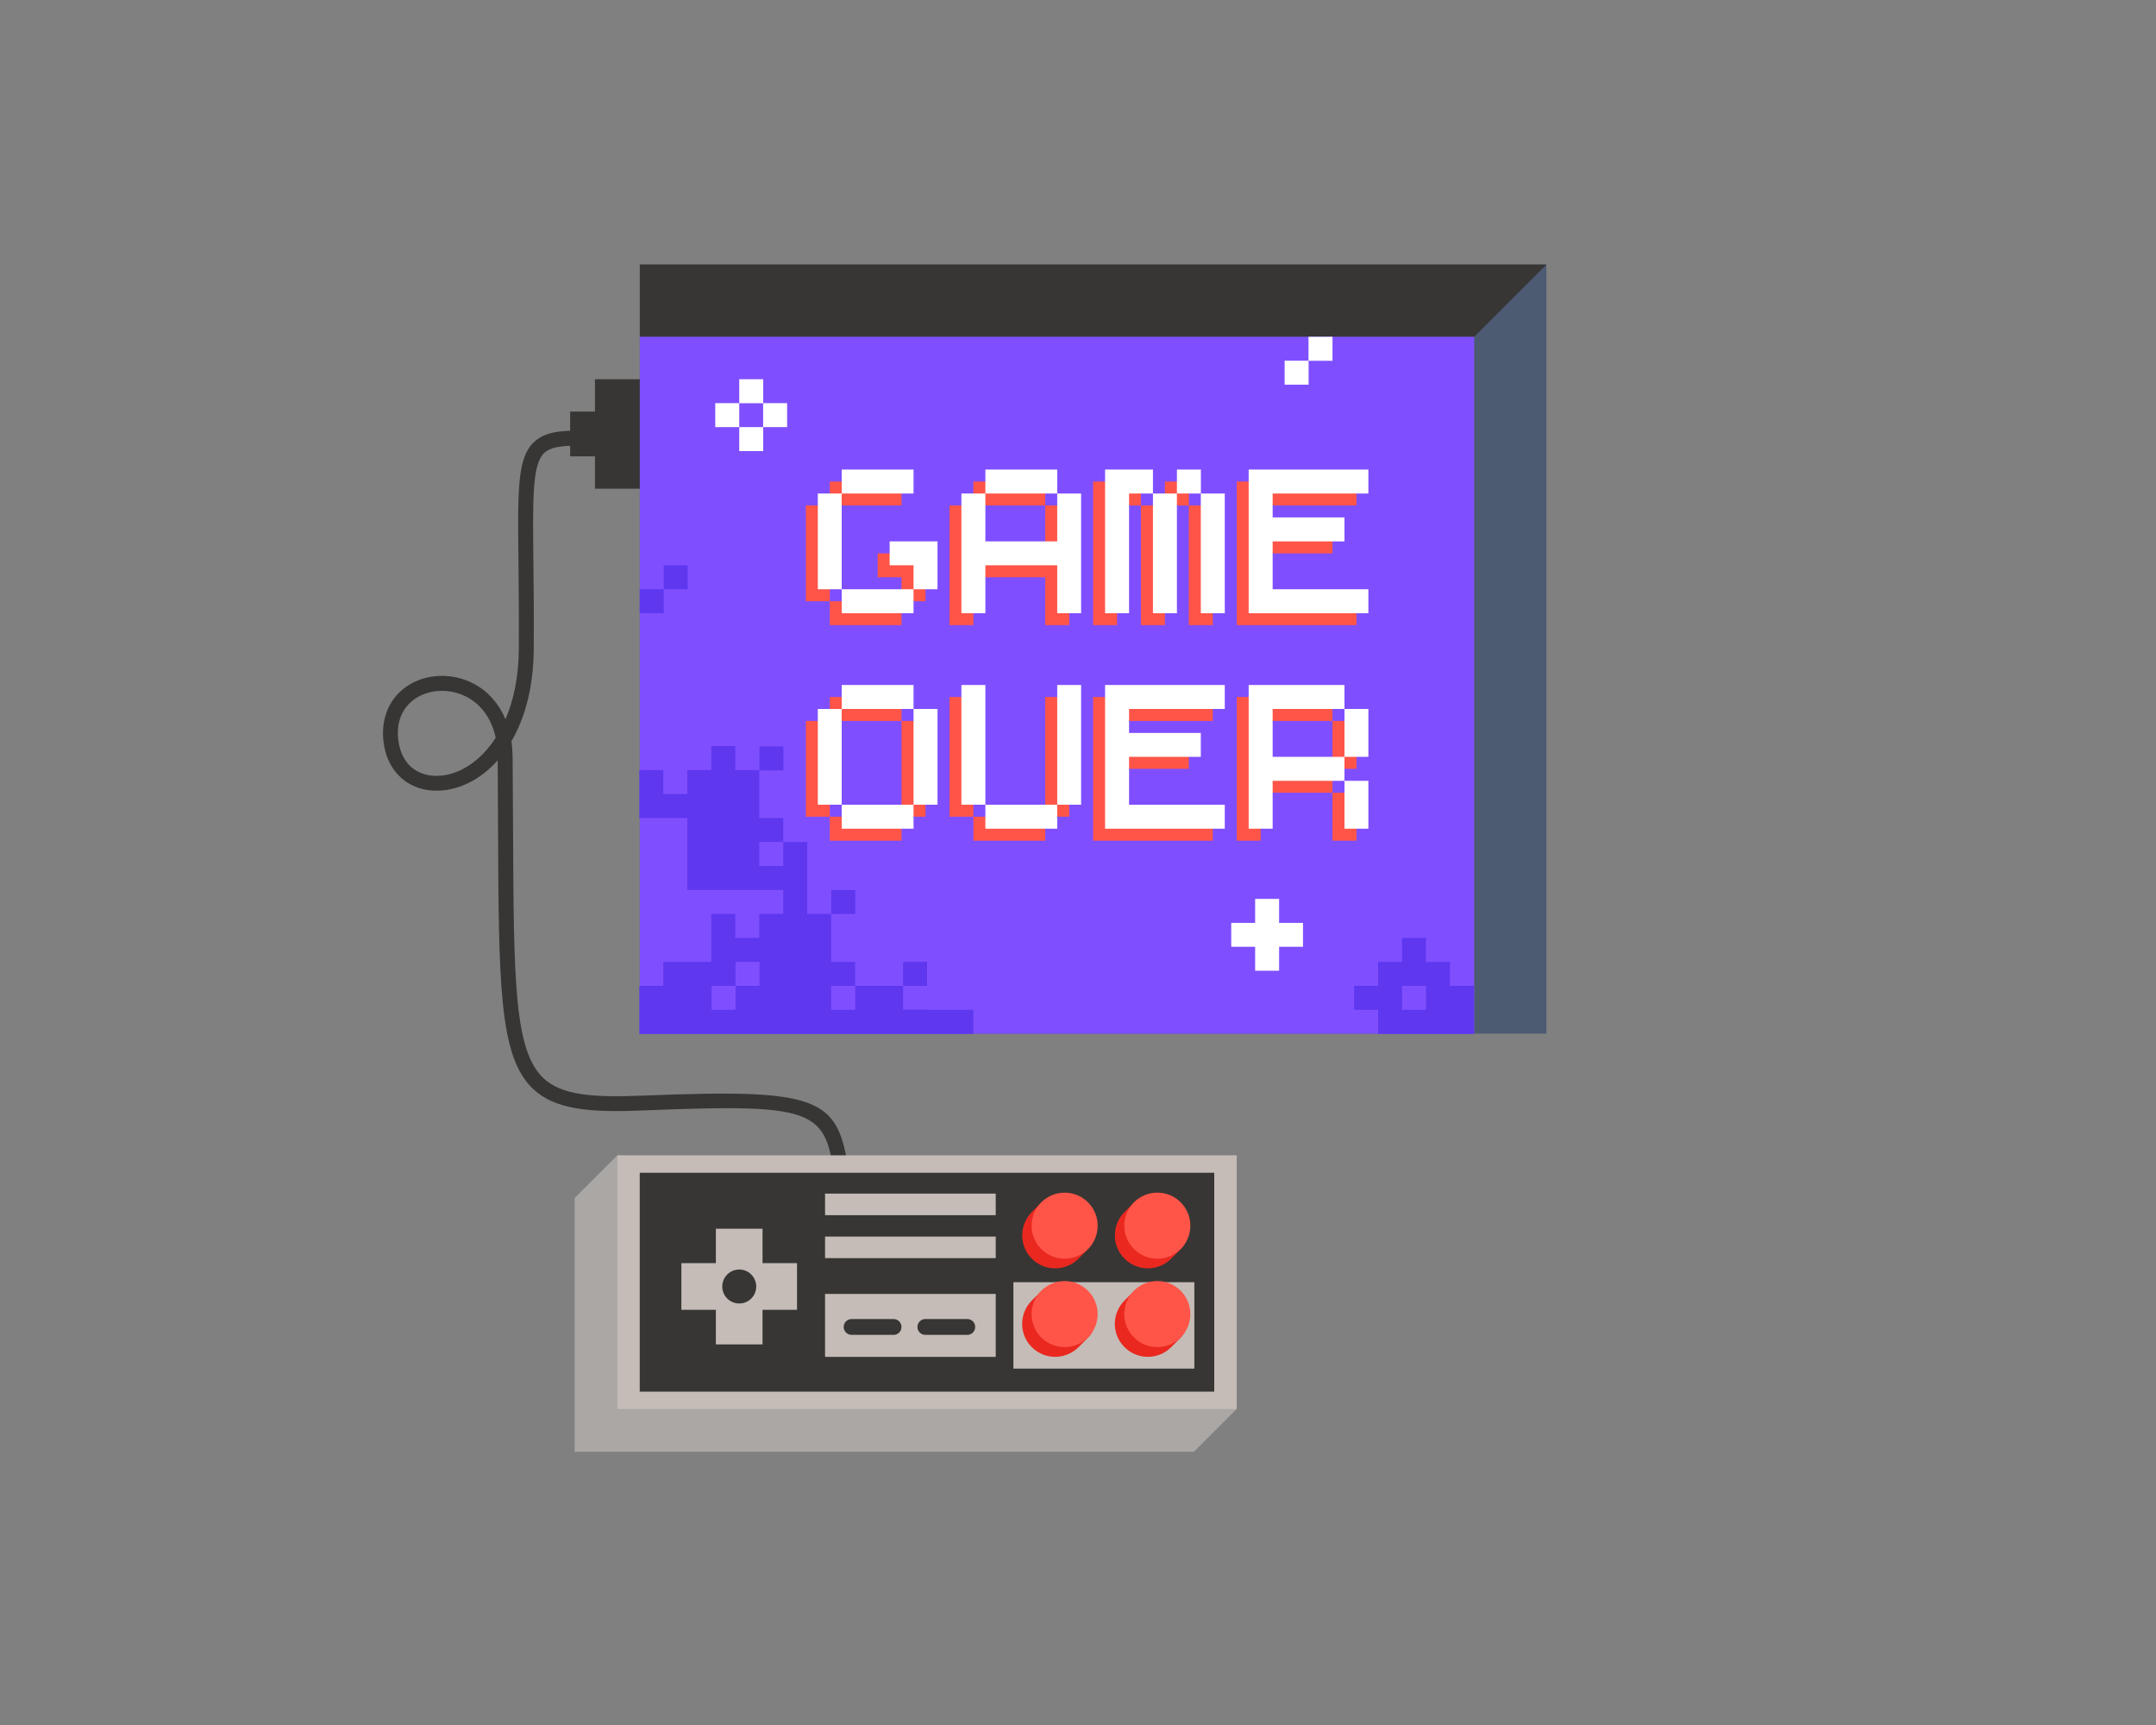 <?xml version="1.0" encoding="utf-8"?>
<!-- Generator: Adobe Illustrator 21.0.2, SVG Export Plug-In . SVG Version: 6.00 Build 0)  -->
<svg version="1.1" id="Слой_1" xmlns="http://www.w3.org/2000/svg" xmlns:xlink="http://www.w3.org/1999/xlink" x="0px" y="0px"
	 viewBox="0 0 2500 2000" style="enable-background:new 0 0 2500 2000;" xml:space="preserve">
<rect x="0" y="0" width="2500" height="2000" fill="#808080" stroke="none"/>
<style type="text/css">
	.st0{fill:#373634;}
	.st1{fill:#4C5B72;}
	.st2{fill:#7F4FFF;}
	.st3{fill:#5F37EF;}
	.st4{fill:#FFFFFF;}
	.st5{fill:#FF5548;}
	.st6{fill:#AAA7A5;}
	.st7{fill:#C5BCB7;}
	.st8{fill:#EA281F;}
</style>
<g id="Wire">
	<path class="st0" d="M969.7,1384.8l-0.2-1.9c-10.9-96.1-11.8-104-224.5-95.4c-61.2,2.5-101.7-0.9-127.2-25.3
		c-39.2-37.5-39.5-120.8-40.3-303.4c-0.1-24-0.2-49.7-0.4-77.3c-19.5,22.1-43.7,34-67.7,35.2c-35.3,1.5-61.3-21.8-64.9-58.4
		c-2.6-26.3,7.4-49.2,27.4-62.7c22.1-14.9,52.5-16,77.4-2.9c16.7,8.8,29.2,23.1,36.8,41.2c9.5-22,15.3-49.3,15.5-81.4
		c0.2-39.1-0.1-71.4-0.4-99.9c-1-85.9-1.3-121.4,17.7-139.8c15.4-14.9,39.4-14.5,84.1-12.4l-0.8,17.3c-38.7-1.8-61-2.3-71.3,7.6
		c-13.7,13.2-13.2,51.3-12.4,127.2c0.3,27.1,0.7,60.9,0.4,100.2c-0.3,44.3-10.3,80-25.9,106.8c0.9,5.8,1.3,11.8,1.4,18
		c0.2,29.1,0.3,56.2,0.5,81.3c0.8,177.6,1.1,258.6,35,291c21.1,20.2,58,22.8,114.6,20.5c221.3-8.8,230.1,2.7,242.3,110.8l0.2,1.9
		L969.7,1384.8z M512.5,801c-11.2,0-22.1,3-31,9c-14.8,10-21.9,26.5-19.8,46.6c2.8,27.7,20.6,44,46.9,42.9
		c23.7-1.1,48.2-16.3,66.2-44.1c-4.7-21.7-16.2-38.2-33.5-47.3C532.3,803.3,522.3,801,512.5,801z"/>
	<rect x="689.9" y="439.7" class="st0" width="109.6" height="126.9"/>
	<rect x="661.1" y="477.2" class="st0" width="109.6" height="51.9"/>
</g>
<g id="Screen">
	<rect x="741.9" y="306.7" class="st1" width="1051.2" height="891.8"/>
	<polygon class="st0" points="1709.4,390.5 1793.2,306.7 741.9,306.7 741.9,390.5 	"/>
	<rect x="741.9" y="390.5" class="st2" width="967.5" height="808"/>
	<g>
		<rect x="1047.2" y="1115.2" class="st3" width="27.8" height="27.8"/>
		<path class="st3" d="M1074.9,1170.7h-1.7h-26V1143h-27.8h-27.8v27.8h-27.8V1143h27.8v-27.8h-27.8v-27.8v-27.8h-27.8v-27.8v-27.8
			v-27.8h-27.8v27.8h-27.8v-27.8h27.8v-27.8h-27.8v-27.8v-27.8h-27.8v-27.8h-27.8v27.8h-27.8v27.8h-27.8v-27.8h-27.8v27.8v27.8h27.8
			h27.8v27.8v27.8v27.8h27.8h27.8h27.8h27.8v27.8h-27.8v27.8h-27.8v-27.8h-27.8v27.8v27.8h-27.8h-27.8v27.8h-27.8v27.8v27.8h27.8
			h27.8h27.8h27.8h27.8h27.8h27.8h27.8h27.8h27.8h27.8h26h1.7h26h27.8v-27.8H1101H1074.9z M825.1,1170.7V1143h27.8v-27.8h27.8v27.8
			h-27.8v27.8H825.1z"/>
		<rect x="963.9" y="1031.9" class="st3" width="27.8" height="27.8"/>
		<path class="st3" d="M1681.3,1143v-27.8h-27.8v-27.8h-27.8v27.8H1598v27.8h-27.8v27.8h27.8v27.8h27.8h27.8h27.8h27.8v-27.8V1143
			H1681.3z M1625.8,1170.7V1143h27.8v27.8H1625.8z"/>
		<rect x="880.6" y="865.4" class="st3" width="27.8" height="27.8"/>
		<rect x="741.8" y="683.2" class="st3" width="27.8" height="27.8"/>
		<rect x="769.6" y="655.4" class="st3" width="27.8" height="27.8"/>
	</g>
	<rect x="857.2" y="439.7" class="st4" width="27.8" height="27.8"/>
	<rect x="857.2" y="495.2" class="st4" width="27.8" height="27.8"/>
	<rect x="884.9" y="467.4" class="st4" width="27.8" height="27.8"/>
	<rect x="1517.3" y="390.5" class="st4" width="27.8" height="27.8"/>
	<rect x="1489.6" y="418.2" class="st4" width="27.8" height="27.8"/>
	<rect x="829.4" y="467.4" class="st4" width="27.8" height="27.8"/>
	<polygon class="st4" points="1483.2,1042.2 1455.4,1042.2 1455.4,1070 1427.7,1070 1427.7,1097.7 1455.4,1097.7 1455.4,1125.5 
		1483.2,1125.5 1483.2,1097.7 1510.9,1097.7 1510.9,1070 1483.2,1070 	"/>
</g>
<g id="Text">
	<g>
		<polygon class="st5" points="962.2,641.6 962.2,613.8 962.2,586 934.4,586 934.4,613.8 934.4,641.6 934.4,669.3 934.4,697.1 
			962.2,697.1 962.2,669.3 		"/>
		<polygon class="st5" points="1017.7,586 1045.4,586 1045.4,558.3 1017.7,558.3 989.9,558.3 962.2,558.3 962.2,586 989.9,586 		"/>
		<polygon class="st5" points="989.9,697.1 962.2,697.1 962.2,724.8 989.9,724.8 1017.7,724.8 1045.4,724.8 1045.4,697.1 
			1017.7,697.1 		"/>
		<polygon class="st5" points="1489.6,586 1517.3,586 1545.1,586 1572.9,586 1572.9,558.3 1545.1,558.3 1517.3,558.3 1489.6,558.3 
			1461.8,558.3 1434.1,558.3 1434.1,586 1434.1,613.8 1434.1,641.6 1434.1,669.3 1434.1,697.1 1434.1,724.8 1461.8,724.8 
			1489.6,724.8 1517.3,724.8 1545.1,724.8 1572.9,724.8 1572.9,697.1 1545.1,697.1 1517.3,697.1 1489.6,697.1 1461.8,697.1 
			1461.8,669.3 1461.8,641.6 1489.6,641.6 1517.3,641.6 1545.1,641.6 1545.1,613.8 1517.3,613.8 1489.6,613.8 1461.8,613.8 
			1461.8,586 		"/>
		<polygon class="st5" points="1295.3,558.3 1267.5,558.3 1267.5,586 1267.5,613.8 1267.5,641.6 1267.5,669.3 1267.5,697.1 
			1267.5,724.8 1295.3,724.8 1295.3,697.1 1295.3,669.3 1295.3,641.6 1295.3,613.8 1295.3,586 1323,586 1323,558.3 		"/>
		<polygon class="st5" points="1323,613.8 1323,641.6 1323,669.3 1323,697.1 1323,724.8 1350.8,724.8 1350.8,697.1 1350.8,669.3 
			1350.8,641.6 1350.8,613.8 1350.8,586 1323,586 		"/>
		<polygon class="st5" points="1350.8,808.1 1323,808.1 1295.3,808.1 1267.5,808.1 1267.5,835.9 1267.5,863.6 1267.5,891.4 
			1267.5,919.1 1267.5,946.9 1267.5,974.7 1295.3,974.7 1323,974.7 1350.8,974.7 1378.5,974.7 1406.3,974.7 1406.3,946.9 
			1378.5,946.9 1350.8,946.9 1323,946.9 1295.3,946.9 1295.3,919.1 1295.3,891.4 1323,891.4 1350.8,891.4 1378.5,891.4 
			1378.5,863.6 1350.8,863.6 1323,863.6 1295.3,863.6 1295.3,835.9 1323,835.9 1350.8,835.9 1378.5,835.9 1406.3,835.9 
			1406.3,808.1 1378.5,808.1 		"/>
		<rect x="1350.8" y="558.3" class="st5" width="27.8" height="27.8"/>
		<polygon class="st5" points="1378.5,613.8 1378.5,641.6 1378.5,669.3 1378.5,697.1 1378.5,724.8 1406.3,724.8 1406.3,697.1 
			1406.3,669.3 1406.3,641.6 1406.3,613.8 1406.3,586 1378.5,586 		"/>
		<polygon class="st5" points="1184.2,586 1212,586 1212,558.3 1184.2,558.3 1156.5,558.3 1128.7,558.3 1128.7,586 1156.5,586 		"/>
		<polygon class="st5" points="1212,613.8 1212,641.6 1184.2,641.6 1156.5,641.6 1128.7,641.6 1128.7,613.8 1128.7,586 1101,586 
			1101,613.8 1101,641.6 1101,669.3 1101,697.1 1101,724.8 1128.7,724.8 1128.7,697.1 1128.7,669.3 1156.5,669.3 1184.2,669.3 
			1212,669.3 1212,697.1 1212,724.8 1239.8,724.8 1239.8,697.1 1239.8,669.3 1239.8,641.6 1239.8,613.8 1239.8,586 1212,586 		"/>
		<polygon class="st5" points="1545.1,974.7 1572.9,974.7 1572.9,946.9 1572.9,919.1 1545.1,919.1 1545.1,946.9 		"/>
		<polygon class="st5" points="1489.6,891.4 1461.8,891.4 1461.8,863.6 1461.8,835.9 1489.6,835.9 1517.3,835.9 1545.1,835.9 
			1545.1,808.1 1517.3,808.1 1489.6,808.1 1461.8,808.1 1434.1,808.1 1434.1,835.9 1434.1,863.6 1434.1,891.4 1434.1,919.1 
			1434.1,946.9 1434.1,974.7 1461.8,974.7 1461.8,946.9 1461.8,919.1 1489.6,919.1 1517.3,919.1 1545.1,919.1 1545.1,891.4 
			1517.3,891.4 		"/>
		<polygon class="st5" points="1545.1,863.6 1545.1,891.4 1572.9,891.4 1572.9,863.6 1572.9,835.9 1545.1,835.9 		"/>
		<polygon class="st5" points="1212,835.9 1212,863.6 1212,891.4 1212,919.1 1212,946.9 1239.8,946.9 1239.8,919.1 1239.8,891.4 
			1239.8,863.6 1239.8,835.9 1239.8,808.1 1212,808.1 		"/>
		<polygon class="st5" points="1128.7,891.4 1128.7,863.6 1128.7,835.9 1128.7,808.1 1101,808.1 1101,835.9 1101,863.6 1101,891.4 
			1101,919.1 1101,946.9 1128.7,946.9 1128.7,919.1 		"/>
		<polygon class="st5" points="1156.5,946.9 1128.7,946.9 1128.7,974.7 1156.5,974.7 1184.2,974.7 1212,974.7 1212,946.9 
			1184.2,946.9 		"/>
		<polygon class="st5" points="1017.7,641.6 1017.7,669.3 1045.4,669.3 1045.4,697.1 1073.2,697.1 1073.2,669.3 1073.2,641.6 
			1045.4,641.6 		"/>
		<polygon class="st5" points="962.2,891.4 962.2,863.6 962.2,835.9 934.4,835.9 934.4,863.6 934.4,891.4 934.4,919.1 934.4,946.9 
			962.2,946.9 962.2,919.1 		"/>
		<polygon class="st5" points="1045.4,863.6 1045.4,891.4 1045.4,919.1 1045.4,946.9 1073.2,946.9 1073.2,919.1 1073.2,891.4 
			1073.2,863.6 1073.2,835.9 1045.4,835.9 		"/>
		<polygon class="st5" points="1017.7,835.9 1045.4,835.9 1045.4,808.1 1017.7,808.1 989.9,808.1 962.2,808.1 962.2,835.9 
			989.9,835.9 		"/>
		<polygon class="st5" points="989.9,946.9 962.2,946.9 962.2,974.7 989.9,974.7 1017.7,974.7 1045.4,974.7 1045.4,946.9 
			1017.7,946.9 		"/>
	</g>
	<polygon class="st4" points="976,627.7 976,599.9 976,572.2 948.3,572.2 948.3,599.9 948.3,627.7 948.3,655.4 948.3,683.2 
		976,683.2 976,655.4 	"/>
	<polygon class="st4" points="1031.6,572.2 1059.3,572.2 1059.3,544.4 1031.6,544.4 1003.8,544.4 976,544.4 976,572.2 1003.8,572.2 
			"/>
	<polygon class="st4" points="1003.8,683.2 976,683.2 976,711 1003.8,711 1031.6,711 1059.3,711 1059.3,683.2 1031.6,683.2 	"/>
	<polygon class="st4" points="1503.5,572.2 1531.2,572.2 1559,572.2 1586.7,572.2 1586.7,544.4 1559,544.4 1531.2,544.4 
		1503.5,544.4 1475.7,544.4 1447.9,544.4 1447.9,572.2 1447.9,599.9 1447.9,627.7 1447.9,655.4 1447.9,683.2 1447.9,711 1475.7,711 
		1503.5,711 1531.2,711 1559,711 1586.7,711 1586.7,683.2 1559,683.2 1531.2,683.2 1503.5,683.2 1475.7,683.2 1475.7,655.4 
		1475.7,627.7 1503.5,627.7 1531.2,627.7 1559,627.7 1559,599.9 1531.2,599.9 1503.5,599.9 1475.7,599.9 1475.7,572.2 	"/>
	<polygon class="st4" points="1309.2,544.4 1281.4,544.4 1281.4,572.2 1281.4,599.9 1281.4,627.7 1281.4,655.4 1281.4,683.2 
		1281.4,711 1309.2,711 1309.2,683.2 1309.2,655.4 1309.2,627.7 1309.2,599.9 1309.2,572.2 1336.9,572.2 1336.9,544.4 	"/>
	<polygon class="st4" points="1336.9,599.9 1336.9,627.7 1336.9,655.4 1336.9,683.2 1336.9,711 1364.7,711 1364.7,683.2 
		1364.7,655.4 1364.7,627.7 1364.7,599.9 1364.7,572.2 1336.9,572.2 	"/>
	<polygon class="st4" points="1364.7,794.2 1336.9,794.2 1309.2,794.2 1281.4,794.2 1281.4,822 1281.4,849.8 1281.4,877.5 
		1281.4,905.3 1281.4,933 1281.4,960.8 1309.2,960.8 1336.9,960.8 1364.7,960.8 1392.4,960.8 1420.2,960.8 1420.2,933 1392.4,933 
		1364.7,933 1336.9,933 1309.2,933 1309.2,905.3 1309.2,877.5 1336.9,877.5 1364.7,877.5 1392.4,877.5 1392.4,849.8 1364.7,849.8 
		1336.9,849.8 1309.2,849.8 1309.2,822 1336.9,822 1364.7,822 1392.4,822 1420.2,822 1420.2,794.2 1392.4,794.2 	"/>
	<rect x="1364.7" y="544.4" class="st4" width="27.8" height="27.8"/>
	<polygon class="st4" points="1392.4,599.9 1392.4,627.7 1392.4,655.4 1392.4,683.2 1392.4,711 1420.2,711 1420.2,683.2 
		1420.2,655.4 1420.2,627.7 1420.2,599.9 1420.2,572.2 1392.4,572.2 	"/>
	<polygon class="st4" points="1198.1,572.2 1225.9,572.2 1225.9,544.4 1198.1,544.4 1170.4,544.4 1142.6,544.4 1142.6,572.2 
		1170.4,572.2 	"/>
	<polygon class="st4" points="1225.9,599.9 1225.9,627.7 1198.1,627.7 1170.4,627.7 1142.6,627.7 1142.6,599.9 1142.6,572.2 
		1114.8,572.2 1114.8,599.9 1114.8,627.7 1114.8,655.4 1114.8,683.2 1114.8,711 1142.6,711 1142.6,683.2 1142.6,655.4 1170.4,655.4 
		1198.1,655.4 1225.9,655.4 1225.9,683.2 1225.9,711 1253.6,711 1253.6,683.2 1253.6,655.4 1253.6,627.7 1253.6,599.9 1253.6,572.2 
		1225.9,572.2 	"/>
	<polygon class="st4" points="1559,960.8 1586.7,960.8 1586.7,933 1586.7,905.3 1559,905.3 1559,933 	"/>
	<polygon class="st4" points="1503.5,877.5 1475.7,877.5 1475.7,849.8 1475.7,822 1503.5,822 1531.2,822 1559,822 1559,794.2 
		1531.2,794.2 1503.5,794.2 1475.7,794.2 1447.9,794.2 1447.9,822 1447.9,849.8 1447.9,877.5 1447.9,905.3 1447.9,933 1447.9,960.8 
		1475.7,960.8 1475.7,933 1475.7,905.3 1503.5,905.3 1531.2,905.3 1559,905.3 1559,877.5 1531.2,877.5 	"/>
	<polygon class="st4" points="1559,849.8 1559,877.5 1586.7,877.5 1586.7,849.8 1586.7,822 1559,822 	"/>
	<polygon class="st4" points="1225.9,822 1225.9,849.8 1225.9,877.5 1225.9,905.3 1225.9,933 1253.6,933 1253.6,905.3 1253.6,877.5 
		1253.6,849.8 1253.6,822 1253.6,794.2 1225.9,794.2 	"/>
	<polygon class="st4" points="1142.6,877.5 1142.6,849.8 1142.6,822 1142.6,794.2 1114.8,794.2 1114.8,822 1114.8,849.8 
		1114.8,877.5 1114.8,905.3 1114.8,933 1142.6,933 1142.6,905.3 	"/>
	<polygon class="st4" points="1170.4,933 1142.6,933 1142.6,960.8 1170.4,960.8 1198.1,960.8 1225.9,960.8 1225.9,933 1198.1,933 	
		"/>
	<polygon class="st4" points="1031.6,627.7 1031.6,655.4 1059.3,655.4 1059.3,683.2 1087.1,683.2 1087.1,655.4 1087.1,627.7 
		1059.3,627.7 	"/>
	<polygon class="st4" points="976,877.5 976,849.8 976,822 948.3,822 948.3,849.8 948.3,877.5 948.3,905.3 948.3,933 976,933 
		976,905.3 	"/>
	<polygon class="st4" points="1059.3,849.8 1059.3,877.5 1059.3,905.3 1059.3,933 1087.1,933 1087.1,905.3 1087.1,877.5 
		1087.1,849.8 1087.1,822 1059.3,822 	"/>
	<polygon class="st4" points="1031.6,822 1059.3,822 1059.3,794.2 1031.6,794.2 1003.8,794.2 976,794.2 976,822 1003.8,822 	"/>
	<polygon class="st4" points="1003.8,933 976,933 976,960.8 1003.8,960.8 1031.6,960.8 1059.3,960.8 1059.3,933 1031.6,933 	"/>
</g>
<g id="Gamepad">
	<polygon class="st6" points="1384.4,1683.2 666.3,1683.2 666.3,1389 715.9,1339.5 1384.4,1389 1434,1633.6 	"/>
	<rect x="715.9" y="1339.5" class="st7" width="718.1" height="294.2"/>
	<rect x="741.8" y="1359.7" class="st0" width="666.2" height="253.8"/>
	<path class="st8" d="M1196.5,1405.2c0.3-0.3,10.9-10.9,11.2-11.2c15-14.1,28.3-3.5,42.9,11.2c14.7,14.7,25.4,27.9,11.2,42.9
		c-0.2,0.3-11,11-11.2,11.2c-15,15-39.2,15-54.2,0C1181.6,1444.4,1181.6,1420.2,1196.5,1405.2z"/>
	<rect x="1175.1" y="1486.6" class="st7" width="209.8" height="100.2"/>
	<rect x="956.7" y="1500.2" class="st7" width="197.9" height="73"/>
	<rect x="956.7" y="1433.7" class="st7" width="197.9" height="25"/>
	<rect x="956.7" y="1383.9" class="st7" width="197.9" height="25"/>
	<rect x="830.1" y="1424.6" class="st7" width="54.1" height="134.1"/>
	
		<rect x="830.1" y="1424.6" transform="matrix(-1.836970e-16 1 -1 -1.836970e-16 2348.791 634.423)" class="st7" width="54.1" height="134.1"/>
	<path class="st0" d="M1036.1,1547.7h-48.6c-5.1,0-9.2-4.1-9.2-9.2l0,0c0-5.1,4.1-9.2,9.2-9.2h48.6c5.1,0,9.2,4.1,9.2,9.2l0,0
		C1045.4,1543.6,1041.2,1547.7,1036.1,1547.7z"/>
	<path class="st0" d="M1121.6,1547.7H1073c-5.1,0-9.2-4.1-9.2-9.2l0,0c0-5.1,4.1-9.2,9.2-9.2h48.6c5.1,0,9.2,4.1,9.2,9.2l0,0
		C1130.8,1543.6,1126.7,1547.7,1121.6,1547.7z"/>
	<circle class="st0" cx="857.2" cy="1491.6" r="19.7"/>
	
		<ellipse transform="matrix(0.707 -0.707 0.707 0.707 -643.203 1289.388)" class="st5" cx="1234.8" cy="1421.1" rx="38.3" ry="38.3"/>
	<path class="st8" d="M1304,1405.2c0.3-0.3,10.9-10.9,11.2-11.2c15-14.1,28.3-3.5,42.9,11.2c14.7,14.7,25.4,27.9,11.2,42.9
		c-0.2,0.3-11,11-11.2,11.2c-15,15-39.2,15-54.2,0C1289,1444.4,1289,1420.2,1304,1405.2z"/>
	
		<ellipse transform="matrix(0.707 -0.707 0.707 0.707 -611.737 1365.352)" class="st5" cx="1342.3" cy="1421.1" rx="38.3" ry="38.3"/>
	<path class="st8" d="M1196.5,1507.8c0.3-0.3,10.9-10.9,11.2-11.2c15-14.1,28.3-3.5,42.9,11.2c14.7,14.7,25.4,27.9,11.2,42.9
		c-0.2,0.3-11,11-11.2,11.2c-15,15-39.2,15-54.2,0S1181.6,1522.7,1196.5,1507.8z"/>
	
		<ellipse transform="matrix(0.707 -0.707 0.707 0.707 -715.697 1319.417)" class="st5" cx="1234.8" cy="1523.6" rx="38.3" ry="38.3"/>
	<path class="st8" d="M1304,1507.8c0.3-0.3,10.9-10.9,11.2-11.2c15-14.1,28.3-3.5,42.9,11.2c14.7,14.7,25.4,27.9,11.2,42.9
		c-0.2,0.3-11,11-11.2,11.2c-15,15-39.2,15-54.2,0S1289,1522.7,1304,1507.8z"/>
	
		<ellipse transform="matrix(0.707 -0.707 0.707 0.707 -684.232 1395.38)" class="st5" cx="1342.3" cy="1523.6" rx="38.3" ry="38.3"/>
</g>
</svg>
